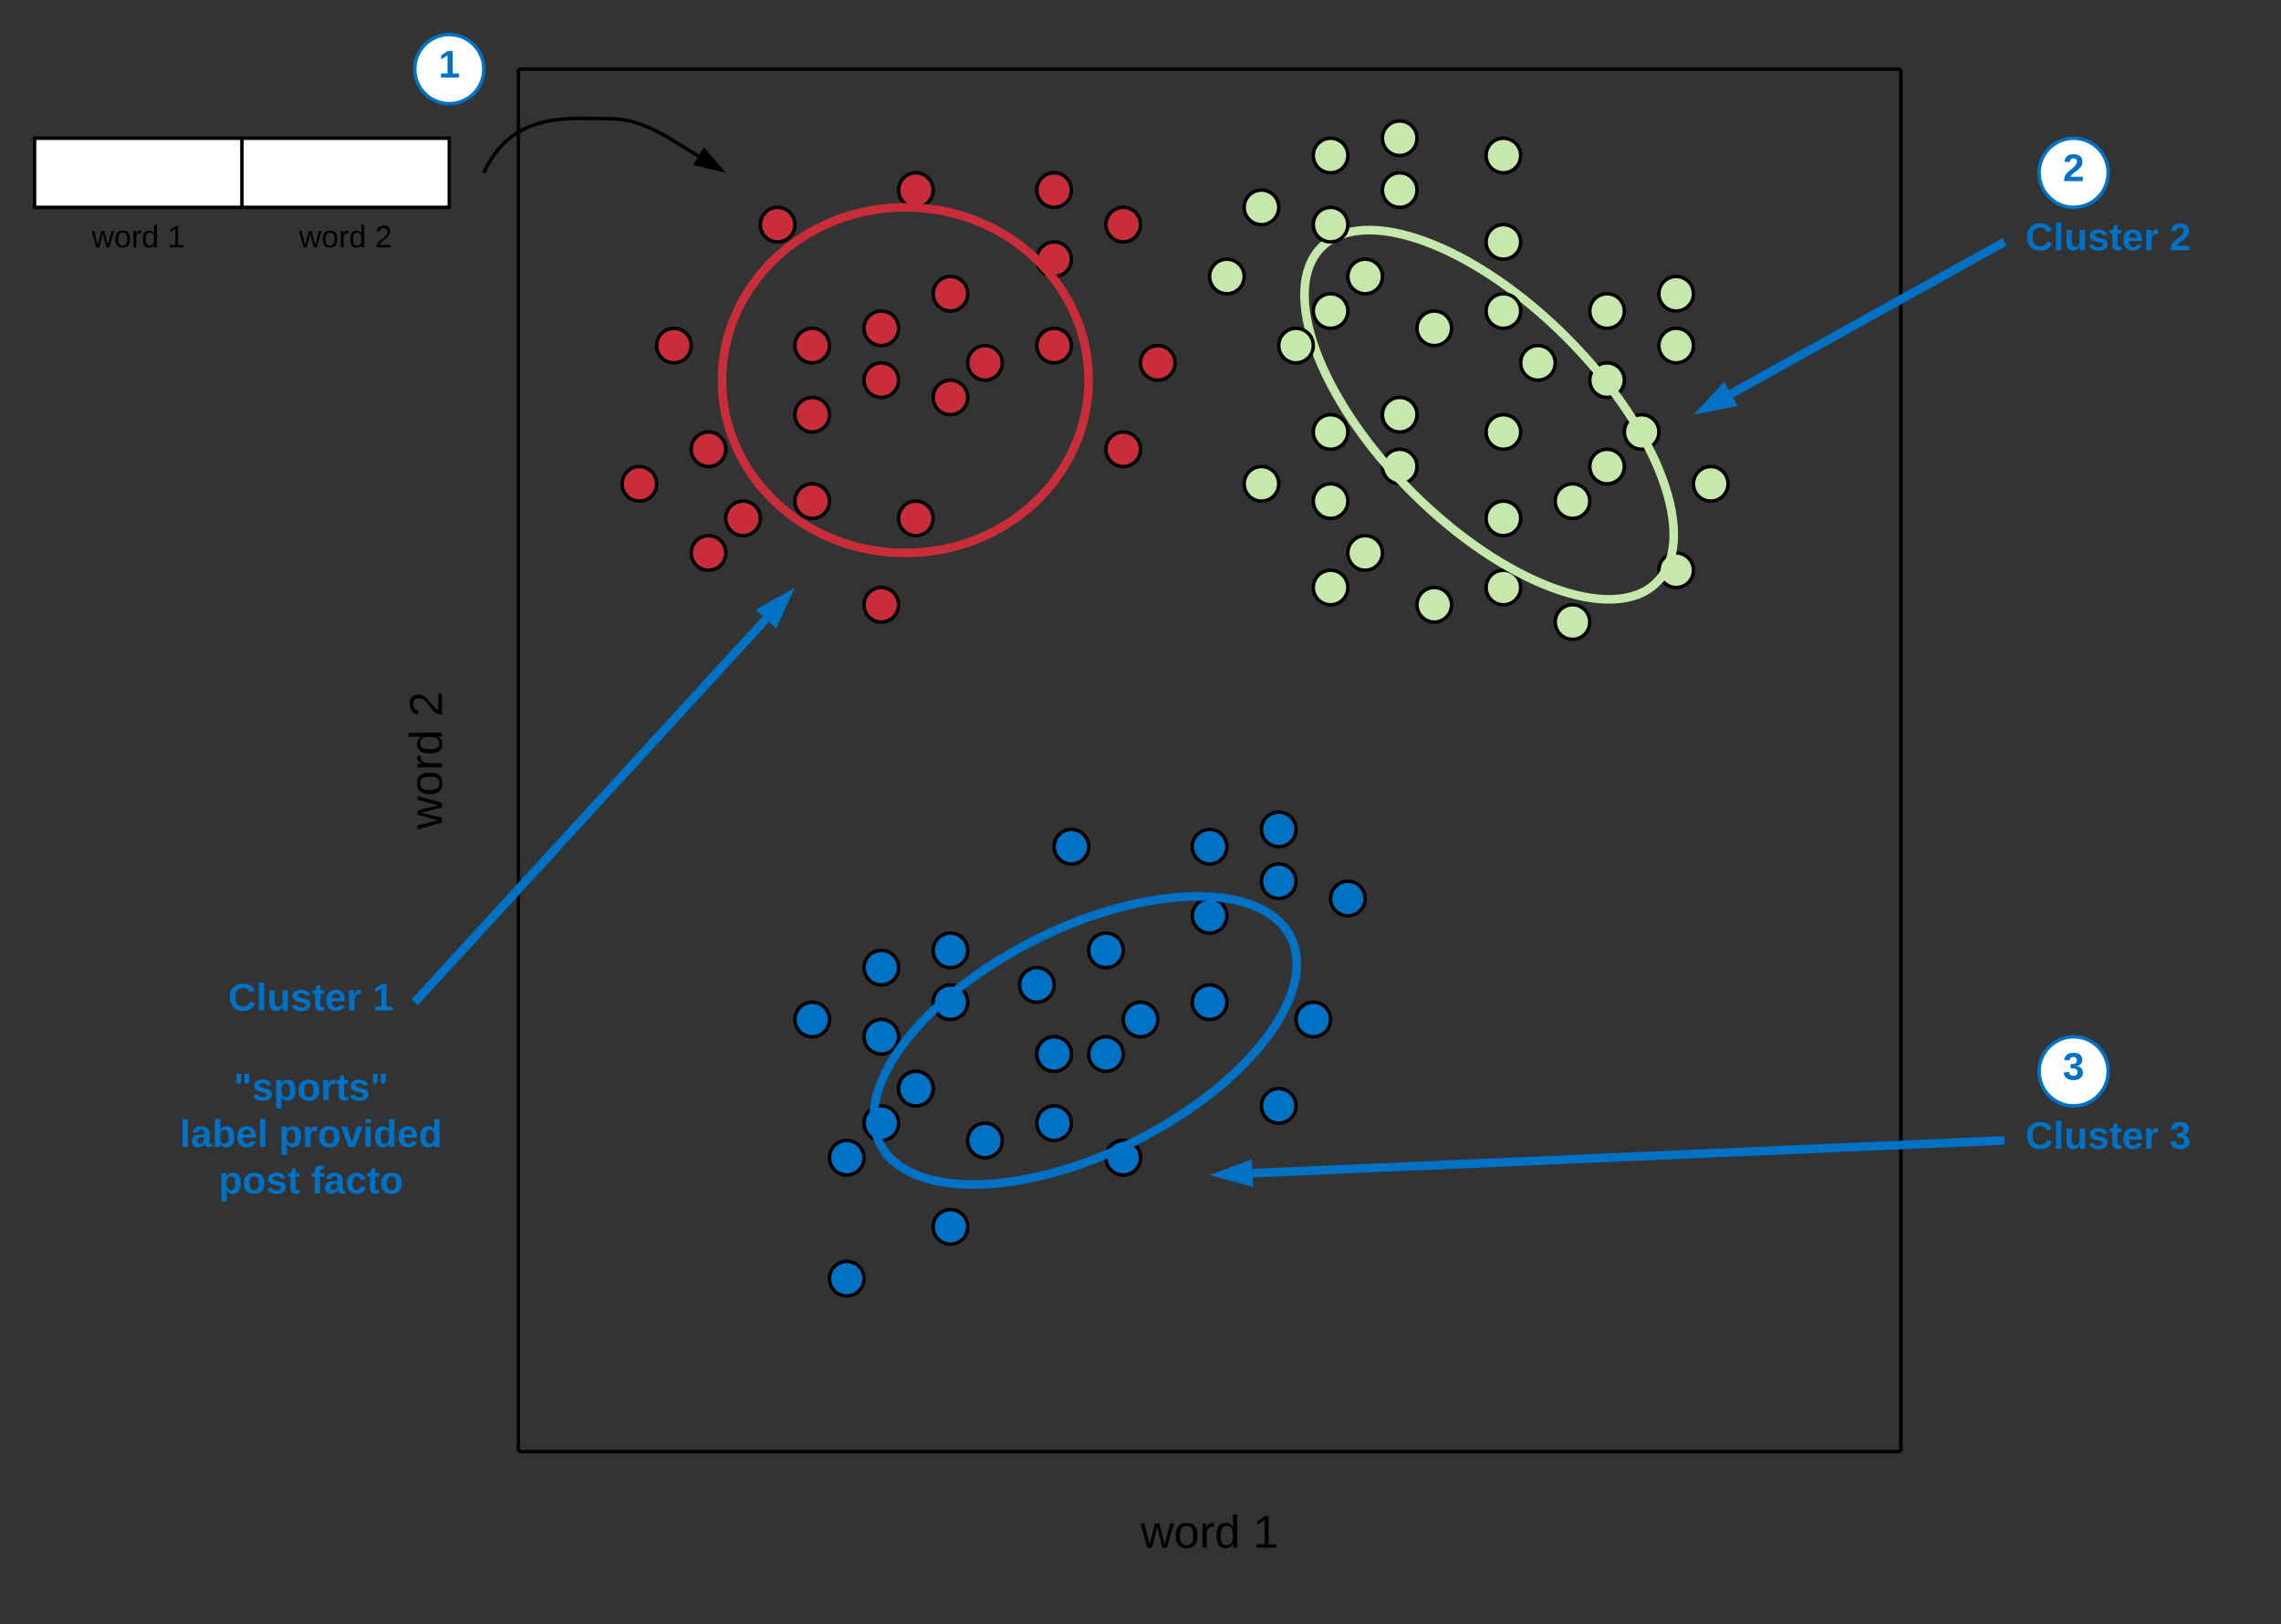 <svg xmlns="http://www.w3.org/2000/svg" xmlns:xlink="http://www.w3.org/1999/xlink" xmlns:lucid="lucid" width="1320" height="940"><rect width="100%" height="100%" fill="#333333" stroke="none"/><g transform="translate(-20 -120)" lucid:page-tab-id="LtE5bkbWHZlq"><path d="M320 959V161M320 958.97V960M320 161.03V160M321 960h798M321.03 960H320M1118.97 960h1.03" stroke="#000" stroke-width="2" fill="none"/><path d="M560 980h320v60H560z" stroke="#000" stroke-opacity="0" stroke-width="2" fill="#fff" fill-opacity="0"/><use xlink:href="#a" transform="matrix(1,0,0,1,565,985) translate(115.074 30.708)"/><use xlink:href="#b" transform="matrix(1,0,0,1,565,985) translate(180.111 30.708)"/><path d="M500 710c0 5.52-4.48 10-10 10s-10-4.48-10-10 4.48-10 10-10 10 4.48 10 10z" stroke="#000" stroke-width="2" fill="#0072c6"/><path d="M240 720V400h60v320z" stroke="#000" stroke-opacity="0" stroke-width="2" fill="#fff" fill-opacity="0"/><use xlink:href="#a" transform="matrix(6.123233995736766e-17,-1,1,6.123233995736766e-17,245,715) translate(115.074 30.708)"/><use xlink:href="#c" transform="matrix(6.123233995736766e-17,-1,1,6.123233995736766e-17,245,715) translate(180.111 30.708)"/><path d="M560 750c0 5.52-4.48 10-10 10s-10-4.48-10-10 4.48-10 10-10 10 4.48 10 10zM640 730c0 5.52-4.48 10-10 10s-10-4.48-10-10 4.48-10 10-10 10 4.48 10 10zM680 790c0 5.52-4.48 10-10 10s-10-4.48-10-10 4.48-10 10-10 10 4.48 10 10z" stroke="#000" stroke-width="2" fill="#0072c6"/><path d="M420 320c0 5.52-4.48 10-10 10s-10-4.48-10-10 4.48-10 10-10 10 4.48 10 10zM440 380c0 5.52-4.48 10-10 10s-10-4.48-10-10 4.48-10 10-10 10 4.48 10 10zM460 420c0 5.52-4.48 10-10 10s-10-4.48-10-10 4.48-10 10-10 10 4.48 10 10zM500 360c0 5.52-4.48 10-10 10s-10-4.48-10-10 4.48-10 10-10 10 4.48 10 10zM540 340c0 5.52-4.48 10-10 10s-10-4.48-10-10 4.48-10 10-10 10 4.48 10 10z" stroke="#000" stroke-width="2" fill="#c92d39"/><path d="M840 360c0 5.52-4.48 10-10 10s-10-4.48-10-10 4.48-10 10-10 10 4.48 10 10zM900 460c0 5.52-4.48 10-10 10s-10-4.48-10-10 4.48-10 10-10 10 4.48 10 10z" stroke="#000" stroke-width="2" fill="#c7e8ac"/><path d="M400 400c0 5.52-4.48 10-10 10s-10-4.48-10-10 4.48-10 10-10 10 4.48 10 10zM440 440c0 5.52-4.48 10-10 10s-10-4.48-10-10 4.48-10 10-10 10 4.48 10 10zM500 320c0 5.52-4.48 10-10 10s-10-4.48-10-10 4.48-10 10-10 10 4.48 10 10zM560 420c0 5.52-4.48 10-10 10s-10-4.48-10-10 4.48-10 10-10 10 4.48 10 10zM500 410c0 5.52-4.48 10-10 10s-10-4.48-10-10 4.48-10 10-10 10 4.48 10 10zM540 470c0 5.52-4.48 10-10 10s-10-4.48-10-10 4.48-10 10-10 10 4.48 10 10z" stroke="#000" stroke-width="2" fill="#c92d39"/><path d="M760 400c0 5.52-4.48 10-10 10s-10-4.48-10-10 4.48-10 10-10 10 4.48 10 10zM820 440c0 5.52-4.48 10-10 10s-10-4.48-10-10 4.48-10 10-10 10 4.48 10 10zM900 420c0 5.52-4.48 10-10 10s-10-4.48-10-10 4.48-10 10-10 10 4.48 10 10zM940 480c0 5.52-4.48 10-10 10s-10-4.48-10-10 4.48-10 10-10 10 4.48 10 10zM800 410c0 5.52-4.48 10-10 10s-10-4.48-10-10 4.48-10 10-10 10 4.48 10 10zM840 390c0 5.52-4.48 10-10 10s-10-4.48-10-10 4.48-10 10-10 10 4.48 10 10zM800 370c0 5.52-4.48 10-10 10s-10-4.48-10-10 4.48-10 10-10 10 4.48 10 10zM860 470c0 5.52-4.48 10-10 10s-10-4.48-10-10 4.48-10 10-10 10 4.48 10 10zM800 460c0 5.52-4.48 10-10 10s-10-4.48-10-10 4.48-10 10-10 10 4.48 10 10zM900 370c0 5.52-4.48 10-10 10s-10-4.48-10-10 4.48-10 10-10 10 4.48 10 10zM940 410c0 5.52-4.48 10-10 10s-10-4.48-10-10 4.48-10 10-10 10 4.48 10 10zM1000 290c0 5.52-4.48 10-10 10s-10-4.48-10-10 4.48-10 10-10 10 4.48 10 10zM920 330c0 5.52-4.48 10-10 10s-10-4.48-10-10 4.48-10 10-10 10 4.48 10 10zM980 370c0 5.52-4.48 10-10 10s-10-4.48-10-10 4.48-10 10-10 10 4.48 10 10zM960 340c0 5.52-4.48 10-10 10s-10-4.48-10-10 4.48-10 10-10 10 4.48 10 10zM1000 320c0 5.52-4.48 10-10 10s-10-4.48-10-10 4.48-10 10-10 10 4.48 10 10zM960 300c0 5.52-4.48 10-10 10s-10-4.48-10-10 4.48-10 10-10 10 4.48 10 10zM1020 400c0 5.52-4.48 10-10 10s-10-4.48-10-10 4.48-10 10-10 10 4.48 10 10zM960 390c0 5.52-4.48 10-10 10s-10-4.48-10-10 4.48-10 10-10 10 4.48 10 10zM1000 450c0 5.52-4.48 10-10 10s-10-4.48-10-10 4.48-10 10-10 10 4.48 10 10z" stroke="#000" stroke-width="2" fill="#c7e8ac"/><path d="M560 230c0 5.52-4.48 10-10 10s-10-4.48-10-10 4.48-10 10-10 10 4.48 10 10zM580 290c0 5.52-4.48 10-10 10s-10-4.48-10-10 4.48-10 10-10 10 4.48 10 10zM600 330c0 5.52-4.48 10-10 10s-10-4.48-10-10 4.48-10 10-10 10 4.48 10 10zM640 270c0 5.52-4.48 10-10 10s-10-4.48-10-10 4.48-10 10-10 10 4.48 10 10zM680 250c0 5.52-4.48 10-10 10s-10-4.48-10-10 4.48-10 10-10 10 4.48 10 10zM540 310c0 5.52-4.48 10-10 10s-10-4.48-10-10 4.48-10 10-10 10 4.48 10 10zM580 350c0 5.52-4.48 10-10 10s-10-4.48-10-10 4.48-10 10-10 10 4.48 10 10zM640 230c0 5.52-4.48 10-10 10s-10-4.48-10-10 4.48-10 10-10 10 4.48 10 10zM700 330c0 5.52-4.48 10-10 10s-10-4.48-10-10 4.48-10 10-10 10 4.48 10 10zM640 320c0 5.52-4.48 10-10 10s-10-4.48-10-10 4.48-10 10-10 10 4.48 10 10zM680 380c0 5.52-4.48 10-10 10s-10-4.48-10-10 4.48-10 10-10 10 4.48 10 10z" stroke="#000" stroke-width="2" fill="#c92d39"/><path d="M520 860c0 5.52-4.48 10-10 10s-10-4.48-10-10 4.48-10 10-10 10 4.48 10 10zM520 790c0 5.52-4.48 10-10 10s-10-4.48-10-10 4.48-10 10-10 10 4.48 10 10zM580 670c0 5.52-4.48 10-10 10s-10-4.48-10-10 4.48-10 10-10 10 4.48 10 10zM640 770c0 5.52-4.48 10-10 10s-10-4.48-10-10 4.48-10 10-10 10 4.48 10 10zM560 750c0 5.52-4.48 10-10 10s-10-4.48-10-10 4.48-10 10-10 10 4.48 10 10zM640 730c0 5.52-4.48 10-10 10s-10-4.48-10-10 4.48-10 10-10 10 4.48 10 10zM680 790c0 5.52-4.48 10-10 10s-10-4.48-10-10 4.48-10 10-10 10 4.48 10 10zM540 720c0 5.52-4.48 10-10 10s-10-4.48-10-10 4.48-10 10-10 10 4.48 10 10zM580 700c0 5.52-4.48 10-10 10s-10-4.48-10-10 4.48-10 10-10 10 4.48 10 10zM540 680c0 5.52-4.48 10-10 10s-10-4.48-10-10 4.48-10 10-10 10 4.48 10 10zM600 780c0 5.52-4.48 10-10 10s-10-4.48-10-10 4.48-10 10-10 10 4.48 10 10zM540 770c0 5.52-4.48 10-10 10s-10-4.48-10-10 4.48-10 10-10 10 4.48 10 10zM580 830c0 5.52-4.48 10-10 10s-10-4.48-10-10 4.48-10 10-10 10 4.48 10 10zM650 610c0 5.52-4.48 10-10 10s-10-4.48-10-10 4.48-10 10-10 10 4.48 10 10zM670 670c0 5.52-4.48 10-10 10s-10-4.48-10-10 4.48-10 10-10 10 4.48 10 10zM690 710c0 5.52-4.48 10-10 10s-10-4.48-10-10 4.48-10 10-10 10 4.48 10 10zM730 650c0 5.52-4.48 10-10 10s-10-4.48-10-10 4.48-10 10-10 10 4.48 10 10zM770 630c0 5.52-4.48 10-10 10s-10-4.48-10-10 4.48-10 10-10 10 4.48 10 10zM630 690c0 5.52-4.48 10-10 10s-10-4.48-10-10 4.48-10 10-10 10 4.48 10 10zM670 730c0 5.52-4.48 10-10 10s-10-4.48-10-10 4.48-10 10-10 10 4.48 10 10zM730 610c0 5.52-4.48 10-10 10s-10-4.48-10-10 4.48-10 10-10 10 4.48 10 10zM790 710c0 5.52-4.48 10-10 10s-10-4.48-10-10 4.48-10 10-10 10 4.48 10 10zM730 700c0 5.52-4.48 10-10 10s-10-4.48-10-10 4.48-10 10-10 10 4.48 10 10zM770 760c0 5.52-4.48 10-10 10s-10-4.48-10-10 4.48-10 10-10 10 4.48 10 10zM770 600c0 5.52-4.48 10-10 10s-10-4.48-10-10 4.48-10 10-10 10 4.48 10 10zM810 640c0 5.52-4.48 10-10 10s-10-4.48-10-10 4.48-10 10-10 10 4.48 10 10z" stroke="#000" stroke-width="2" fill="#0072c6"/><path d="M480 250c0 5.52-4.48 10-10 10s-10-4.48-10-10 4.48-10 10-10 10 4.48 10 10z" stroke="#000" stroke-width="2" fill="#c92d39"/><path d="M160 200h120v40H160zM40 200h120v40H40z" stroke="#000" stroke-width="2" fill="#fff"/><path d="M40 240h120v40H40z" stroke="#000" stroke-opacity="0" stroke-width="2" fill="#fff" fill-opacity="0"/><use xlink:href="#d" transform="matrix(1,0,0,1,45,245) translate(28.05 18.15)"/><use xlink:href="#e" transform="matrix(1,0,0,1,45,245) translate(71.95 18.15)"/><path d="M160 240h120v40H160z" stroke="#000" stroke-opacity="0" stroke-width="2" fill="#fff" fill-opacity="0"/><use xlink:href="#d" transform="matrix(1,0,0,1,165,245) translate(28.05 18.15)"/><use xlink:href="#f" transform="matrix(1,0,0,1,165,245) translate(71.95 18.15)"/><path d="M300.44 219.1l1.58-3.26 2.08-3.6 2.13-3.15 2.2-2.8 2.26-2.5 2.35-2.25 2.46-2.05 2.6-1.86 2.76-1.7 2.98-1.54 3.24-1.4 3.6-1.28 4.08-1.1 4.75-.96 5.82-.73 8.02-.43 17.33.17 5.67.2 4.18.44 3.68.67 3.63.94 4.02 1.37 5.08 2.14 8.24 4.23 19.06 11.7M300.45 219.08l-.45.92" stroke="#000" stroke-width="2" fill="none"/><path d="M437.24 218.3l-14.58-3.5 4.85-7.9z" stroke="#000" stroke-width="2"/><path d="M321 160h798M321.03 160H320M1118.97 160h1.03M1120 959V161M1120 958.97V960M1120 161.03V160" stroke="#000" stroke-width="2" fill="none"/><path d="M650 340c0 55.23-47.5 100-106.08 100-58.6 0-106.1-44.77-106.1-100s47.5-100 106.1-100C602.5 240 650 284.77 650 340z" stroke="#c92d39" stroke-width="5" fill-opacity="0"/><path d="M978.75 457c-24.72 24.72-88.2 1.34-141.76-52.23-53.57-53.57-76.96-117.04-52.23-141.76 24.73-24.72 88.2-1.34 141.76 52.23 53.57 53.57 76.95 117.04 52.22 141.76z" stroke="#c7e8ac" stroke-width="5" fill-opacity="0"/><path d="M740 280c0 5.52-4.48 10-10 10s-10-4.48-10-10 4.48-10 10-10 10 4.48 10 10zM780 320c0 5.52-4.48 10-10 10s-10-4.48-10-10 4.48-10 10-10 10 4.48 10 10zM840 200c0 5.52-4.48 10-10 10s-10-4.48-10-10 4.48-10 10-10 10 4.48 10 10zM900 300c0 5.52-4.48 10-10 10s-10-4.48-10-10 4.48-10 10-10 10 4.48 10 10zM760 240c0 5.52-4.48 10-10 10s-10-4.48-10-10 4.48-10 10-10 10 4.48 10 10zM820 280c0 5.52-4.48 10-10 10s-10-4.48-10-10 4.48-10 10-10 10 4.48 10 10zM900 260c0 5.52-4.48 10-10 10s-10-4.48-10-10 4.48-10 10-10 10 4.48 10 10zM800 250c0 5.52-4.48 10-10 10s-10-4.48-10-10 4.48-10 10-10 10 4.48 10 10zM840 230c0 5.52-4.48 10-10 10s-10-4.48-10-10 4.48-10 10-10 10 4.48 10 10zM800 210c0 5.52-4.48 10-10 10s-10-4.48-10-10 4.48-10 10-10 10 4.48 10 10zM860 310c0 5.52-4.48 10-10 10s-10-4.48-10-10 4.48-10 10-10 10 4.48 10 10zM800 300c0 5.52-4.48 10-10 10s-10-4.48-10-10 4.48-10 10-10 10 4.48 10 10zM840 360c0 5.52-4.48 10-10 10s-10-4.48-10-10 4.48-10 10-10 10 4.48 10 10zM900 210c0 5.52-4.48 10-10 10s-10-4.48-10-10 4.48-10 10-10 10 4.48 10 10z" stroke="#000" stroke-width="2" fill="#c7e8ac"/><path d="M766.9 662.3c16.14 32.07-23.98 84.84-89.6 117.88-65.64 33.04-131.93 33.83-148.07 1.76-16.15-32.06 23.97-84.84 89.6-117.88 65.64-33.03 131.92-33.82 148.07-1.76z" stroke="#0072c6" stroke-width="5" fill-opacity="0"/><path d="M120 680h160v40H120z" stroke="#000" stroke-opacity="0" stroke-width="2" fill="#fff" fill-opacity="0"/><use xlink:href="#g" transform="matrix(1,0,0,1,125,685) translate(27.087 19.831)"/><use xlink:href="#h" transform="matrix(1,0,0,1,125,685) translate(110.444 19.831)"/><path d="M261.7 698.15l201.5-219.83M261.74 698.1L260 700" stroke="#0072c6" stroke-width="5" fill="none"/><path d="M474.53 465.96l-6.22 13.65-6.82-6.25z" stroke="#0072c6" stroke-width="5" fill="#0072c6"/><path d="M1160 240h160v40h-160z" stroke="#000" stroke-opacity="0" stroke-width="2" fill="#fff" fill-opacity="0"/><use xlink:href="#g" transform="matrix(1,0,0,1,1165,245) translate(27.087 19.831)"/><use xlink:href="#i" transform="matrix(1,0,0,1,1165,245) translate(110.444 19.831)"/><path d="M1177.8 261.22l-156.07 86.7M1177.76 261.25L1180 260" stroke="#0072c6" stroke-width="5" fill="none"/><path d="M1007.07 356.07l10.22-10.98 4.5 8.1z" stroke="#0072c6" stroke-width="5" fill="#0072c6"/><path d="M1160 760h160v40h-160z" stroke="#000" stroke-opacity="0" stroke-width="2" fill="#fff" fill-opacity="0"/><use xlink:href="#g" transform="matrix(1,0,0,1,1165,765) translate(27.087 19.831)"/><use xlink:href="#j" transform="matrix(1,0,0,1,1165,765) translate(110.444 19.831)"/><path d="M1177.5 780.1l-432.67 18.82M1177.43 780.1l2.56-.1" stroke="#0072c6" stroke-width="5" fill="none"/><path d="M728.08 799.65l14.05-5.25.4 9.26z" stroke="#0072c6" stroke-width="5" fill="#0072c6"/><path d="M300 160c0 11.05-8.95 20-20 20s-20-8.95-20-20 8.95-20 20-20 20 8.95 20 20z" stroke="#0072c6" stroke-width="2" fill="#fff"/><use xlink:href="#k" transform="matrix(1,0,0,1,265,145) translate(8.77 19.831)"/><path d="M1240 220c0 11.05-8.95 20-20 20s-20-8.95-20-20 8.95-20 20-20 20 8.95 20 20z" stroke="#0072c6" stroke-width="2" fill="#fff"/><g><use xlink:href="#l" transform="matrix(1,0,0,1,1205,205) translate(8.77 19.831)"/></g><path d="M1240 740c0 11.05-8.95 20-20 20s-20-8.95-20-20 8.95-20 20-20 20 8.95 20 20z" stroke="#0072c6" stroke-width="2" fill="#fff"/><g><use xlink:href="#m" transform="matrix(1,0,0,1,1205,725) translate(8.77 19.831)"/></g><path d="M80 720h240v120H80z" stroke="#000" stroke-opacity="0" stroke-width="2" fill="#fff" fill-opacity="0"/><g><use xlink:href="#n" transform="matrix(1,0,0,1,85,725) translate(70.205 31.831)"/><use xlink:href="#o" transform="matrix(1,0,0,1,85,725) translate(39.094 58.764)"/><use xlink:href="#p" transform="matrix(1,0,0,1,85,725) translate(96.39 58.764)"/><use xlink:href="#q" transform="matrix(1,0,0,1,85,725) translate(61.57 85.697)"/><use xlink:href="#r" transform="matrix(1,0,0,1,85,725) translate(115 85.697)"/></g><defs><path d="M206 0h-36l-40-164L89 0H53L-1-190h32L70-26l43-164h34l41 164 42-164h31" id="s"/><path d="M100-194c62-1 85 37 85 99 1 63-27 99-86 99S16-35 15-95c0-66 28-99 85-99zM99-20c44 1 53-31 53-75 0-43-8-75-51-75s-53 32-53 75 10 74 51 75" id="t"/><path d="M114-163C36-179 61-72 57 0H25l-1-190h30c1 12-1 29 2 39 6-27 23-49 58-41v29" id="u"/><path d="M85-194c31 0 48 13 60 33l-1-100h32l1 261h-30c-2-10 0-23-3-31C134-8 116 4 85 4 32 4 16-35 15-94c0-66 23-100 70-100zm9 24c-40 0-46 34-46 75 0 40 6 74 45 74 42 0 51-32 51-76 0-42-9-74-50-73" id="v"/><g id="a"><use transform="matrix(0.074,0,0,0.074,0,0)" xlink:href="#s"/><use transform="matrix(0.074,0,0,0.074,19.185,0)" xlink:href="#t"/><use transform="matrix(0.074,0,0,0.074,34,0)" xlink:href="#u"/><use transform="matrix(0.074,0,0,0.074,42.815,0)" xlink:href="#v"/></g><path d="M27 0v-27h64v-190l-56 39v-29l58-41h29v221h61V0H27" id="w"/><use transform="matrix(0.074,0,0,0.074,0,0)" xlink:href="#w" id="b"/><path d="M101-251c82-7 93 87 43 132L82-64C71-53 59-42 53-27h129V0H18c2-99 128-94 128-182 0-28-16-43-45-43s-46 15-49 41l-32-3c6-41 34-60 81-64" id="x"/><use transform="matrix(0.074,0,0,0.074,0,0)" xlink:href="#x" id="c"/><g id="d"><use transform="matrix(0.05,0,0,0.05,0,0)" xlink:href="#s"/><use transform="matrix(0.05,0,0,0.05,12.95,0)" xlink:href="#t"/><use transform="matrix(0.05,0,0,0.05,22.95,0)" xlink:href="#u"/><use transform="matrix(0.05,0,0,0.05,28.9,0)" xlink:href="#v"/></g><use transform="matrix(0.05,0,0,0.05,0,0)" xlink:href="#w" id="e"/><use transform="matrix(0.05,0,0,0.05,0,0)" xlink:href="#x" id="f"/><path fill="#0072c6" d="M67-125c0 53 21 87 73 88 37 1 54-22 65-47l45 17C233-25 199 4 140 4 58 4 20-42 15-125 8-235 124-281 211-232c18 10 29 29 36 50l-46 12c-8-25-30-41-62-41-52 0-71 34-72 86" id="y"/><path fill="#0072c6" d="M25 0v-261h50V0H25" id="z"/><path fill="#0072c6" d="M85 4C-2 5 27-109 22-190h50c7 57-23 150 33 157 60-5 35-97 40-157h50l1 190h-47c-2-12 1-28-3-38-12 25-28 42-61 42" id="A"/><path fill="#0072c6" d="M137-138c1-29-70-34-71-4 15 46 118 7 119 86 1 83-164 76-172 9l43-7c4 19 20 25 44 25 33 8 57-30 24-41C81-84 22-81 20-136c-2-80 154-74 161-7" id="B"/><path fill="#0072c6" d="M115-3C79 11 28 4 28-45v-112H4v-33h27l15-45h31v45h36v33H77v99c-1 23 16 31 38 25v30" id="C"/><path fill="#0072c6" d="M185-48c-13 30-37 53-82 52C43 2 14-33 14-96s30-98 90-98c62 0 83 45 84 108H66c0 31 8 55 39 56 18 0 30-7 34-22zm-45-69c5-46-57-63-70-21-2 6-4 13-4 21h74" id="D"/><path fill="#0072c6" d="M135-150c-39-12-60 13-60 57V0H25l-1-190h47c2 13-1 29 3 40 6-28 27-53 61-41v41" id="E"/><g id="g"><use transform="matrix(0.062,0,0,0.062,0,0)" xlink:href="#y"/><use transform="matrix(0.062,0,0,0.062,16.148,0)" xlink:href="#z"/><use transform="matrix(0.062,0,0,0.062,22.382,0)" xlink:href="#A"/><use transform="matrix(0.062,0,0,0.062,36.036,0)" xlink:href="#B"/><use transform="matrix(0.062,0,0,0.062,48.505,0)" xlink:href="#C"/><use transform="matrix(0.062,0,0,0.062,55.924,0)" xlink:href="#D"/><use transform="matrix(0.062,0,0,0.062,68.393,0)" xlink:href="#E"/></g><path fill="#0072c6" d="M23 0v-37h61v-169l-59 37v-38l62-41h46v211h57V0H23" id="F"/><use transform="matrix(0.062,0,0,0.062,0,0)" xlink:href="#F" id="h"/><path fill="#0072c6" d="M182-182c0 78-84 86-111 141h115V0H12c-6-101 99-100 120-180 1-22-12-31-33-32-23 0-32 14-35 34l-49-3c5-45 32-70 84-70 51 0 83 22 83 69" id="G"/><use transform="matrix(0.062,0,0,0.062,0,0)" xlink:href="#G" id="i"/><path fill="#0072c6" d="M128-127c34 4 56 21 59 58 7 91-148 94-172 28-4-9-6-17-7-26l51-5c1 24 16 35 40 36 23 0 39-12 38-36-1-31-31-36-65-34v-40c32 2 59-3 59-33 0-20-13-33-34-33s-33 13-35 32l-50-3c6-44 37-68 86-68 50 0 83 20 83 66 0 35-22 52-53 58" id="H"/><use transform="matrix(0.062,0,0,0.062,0,0)" xlink:href="#H" id="j"/><use transform="matrix(0.062,0,0,0.062,0,0)" xlink:href="#F" id="k"/><use transform="matrix(0.062,0,0,0.062,0,0)" xlink:href="#G" id="l"/><use transform="matrix(0.062,0,0,0.062,0,0)" xlink:href="#H" id="m"/><path fill="#0072c6" d="M142-158h-39l-4-90h48zm-75 0H28l-4-90h48" id="I"/><path fill="#0072c6" d="M135-194c53 0 70 44 70 98 0 56-19 98-73 100-31 1-45-17-59-34 3 33 2 69 2 105H25l-1-265h48c2 10 0 23 3 31 11-24 29-35 60-35zM114-30c33 0 39-31 40-66 0-38-9-64-40-64-56 0-55 130 0 130" id="J"/><path fill="#0072c6" d="M110-194c64 0 96 36 96 99 0 64-35 99-97 99-61 0-95-36-95-99 0-62 34-99 96-99zm-1 164c35 0 45-28 45-65 0-40-10-65-43-65-34 0-45 26-45 65 0 36 10 65 43 65" id="K"/><g id="n"><use transform="matrix(0.062,0,0,0.062,0,0)" xlink:href="#I"/><use transform="matrix(0.062,0,0,0.062,10.599,0)" xlink:href="#B"/><use transform="matrix(0.062,0,0,0.062,23.068,0)" xlink:href="#J"/><use transform="matrix(0.062,0,0,0.062,36.722,0)" xlink:href="#K"/><use transform="matrix(0.062,0,0,0.062,50.375,0)" xlink:href="#E"/><use transform="matrix(0.062,0,0,0.062,59.104,0)" xlink:href="#C"/><use transform="matrix(0.062,0,0,0.062,66.523,0)" xlink:href="#B"/><use transform="matrix(0.062,0,0,0.062,78.992,0)" xlink:href="#I"/></g><path fill="#0072c6" d="M133-34C117-15 103 5 69 4 32 3 11-16 11-54c-1-60 55-63 116-61 1-26-3-47-28-47-18 1-26 9-28 27l-52-2c7-38 36-58 82-57s74 22 75 68l1 82c-1 14 12 18 25 15v27c-30 8-71 5-69-32zm-48 3c29 0 43-24 42-57-32 0-66-3-65 30 0 17 8 27 23 27" id="L"/><path fill="#0072c6" d="M135-194c52 0 70 43 70 98 0 56-19 99-73 100-30 1-46-15-58-35L72 0H24l1-261h50v104c11-23 29-37 60-37zM114-30c31 0 40-27 40-66 0-37-7-63-39-63s-41 28-41 65c0 36 8 64 40 64" id="M"/><g id="o"><use transform="matrix(0.062,0,0,0.062,0,0)" xlink:href="#z"/><use transform="matrix(0.062,0,0,0.062,6.235,0)" xlink:href="#L"/><use transform="matrix(0.062,0,0,0.062,18.704,0)" xlink:href="#M"/><use transform="matrix(0.062,0,0,0.062,32.357,0)" xlink:href="#D"/><use transform="matrix(0.062,0,0,0.062,44.827,0)" xlink:href="#z"/></g><path fill="#0072c6" d="M128 0H69L1-190h53L99-40l48-150h52" id="N"/><path fill="#0072c6" d="M25-224v-37h50v37H25zM25 0v-190h50V0H25" id="O"/><path fill="#0072c6" d="M88-194c31-1 46 15 58 34l-1-101h50l1 261h-48c-2-10 0-23-3-31C134-8 116 4 84 4 32 4 16-41 15-95c0-56 19-97 73-99zm17 164c33 0 40-30 41-66 1-37-9-64-41-64s-38 30-39 65c0 43 13 65 39 65" id="P"/><g id="p"><use transform="matrix(0.062,0,0,0.062,0,0)" xlink:href="#J"/><use transform="matrix(0.062,0,0,0.062,13.654,0)" xlink:href="#E"/><use transform="matrix(0.062,0,0,0.062,22.382,0)" xlink:href="#K"/><use transform="matrix(0.062,0,0,0.062,36.036,0)" xlink:href="#N"/><use transform="matrix(0.062,0,0,0.062,48.505,0)" xlink:href="#O"/><use transform="matrix(0.062,0,0,0.062,54.74,0)" xlink:href="#P"/><use transform="matrix(0.062,0,0,0.062,68.393,0)" xlink:href="#D"/><use transform="matrix(0.062,0,0,0.062,80.862,0)" xlink:href="#P"/></g><g id="q"><use transform="matrix(0.062,0,0,0.062,0,0)" xlink:href="#J"/><use transform="matrix(0.062,0,0,0.062,13.654,0)" xlink:href="#K"/><use transform="matrix(0.062,0,0,0.062,27.307,0)" xlink:href="#B"/><use transform="matrix(0.062,0,0,0.062,39.777,0)" xlink:href="#C"/></g><path fill="#0072c6" d="M121-226c-27-7-43 5-38 36h38v33H83V0H34v-157H6v-33h28c-9-59 32-81 87-68v32" id="Q"/><path fill="#0072c6" d="M190-63c-7 42-38 67-86 67-59 0-84-38-90-98-12-110 154-137 174-36l-49 2c-2-19-15-32-35-32-30 0-35 28-38 64-6 74 65 87 74 30" id="R"/><g id="r"><use transform="matrix(0.062,0,0,0.062,0,0)" xlink:href="#Q"/><use transform="matrix(0.062,0,0,0.062,7.419,0)" xlink:href="#L"/><use transform="matrix(0.062,0,0,0.062,19.888,0)" xlink:href="#R"/><use transform="matrix(0.062,0,0,0.062,32.357,0)" xlink:href="#C"/><use transform="matrix(0.062,0,0,0.062,39.777,0)" xlink:href="#K"/></g></defs></g></svg>